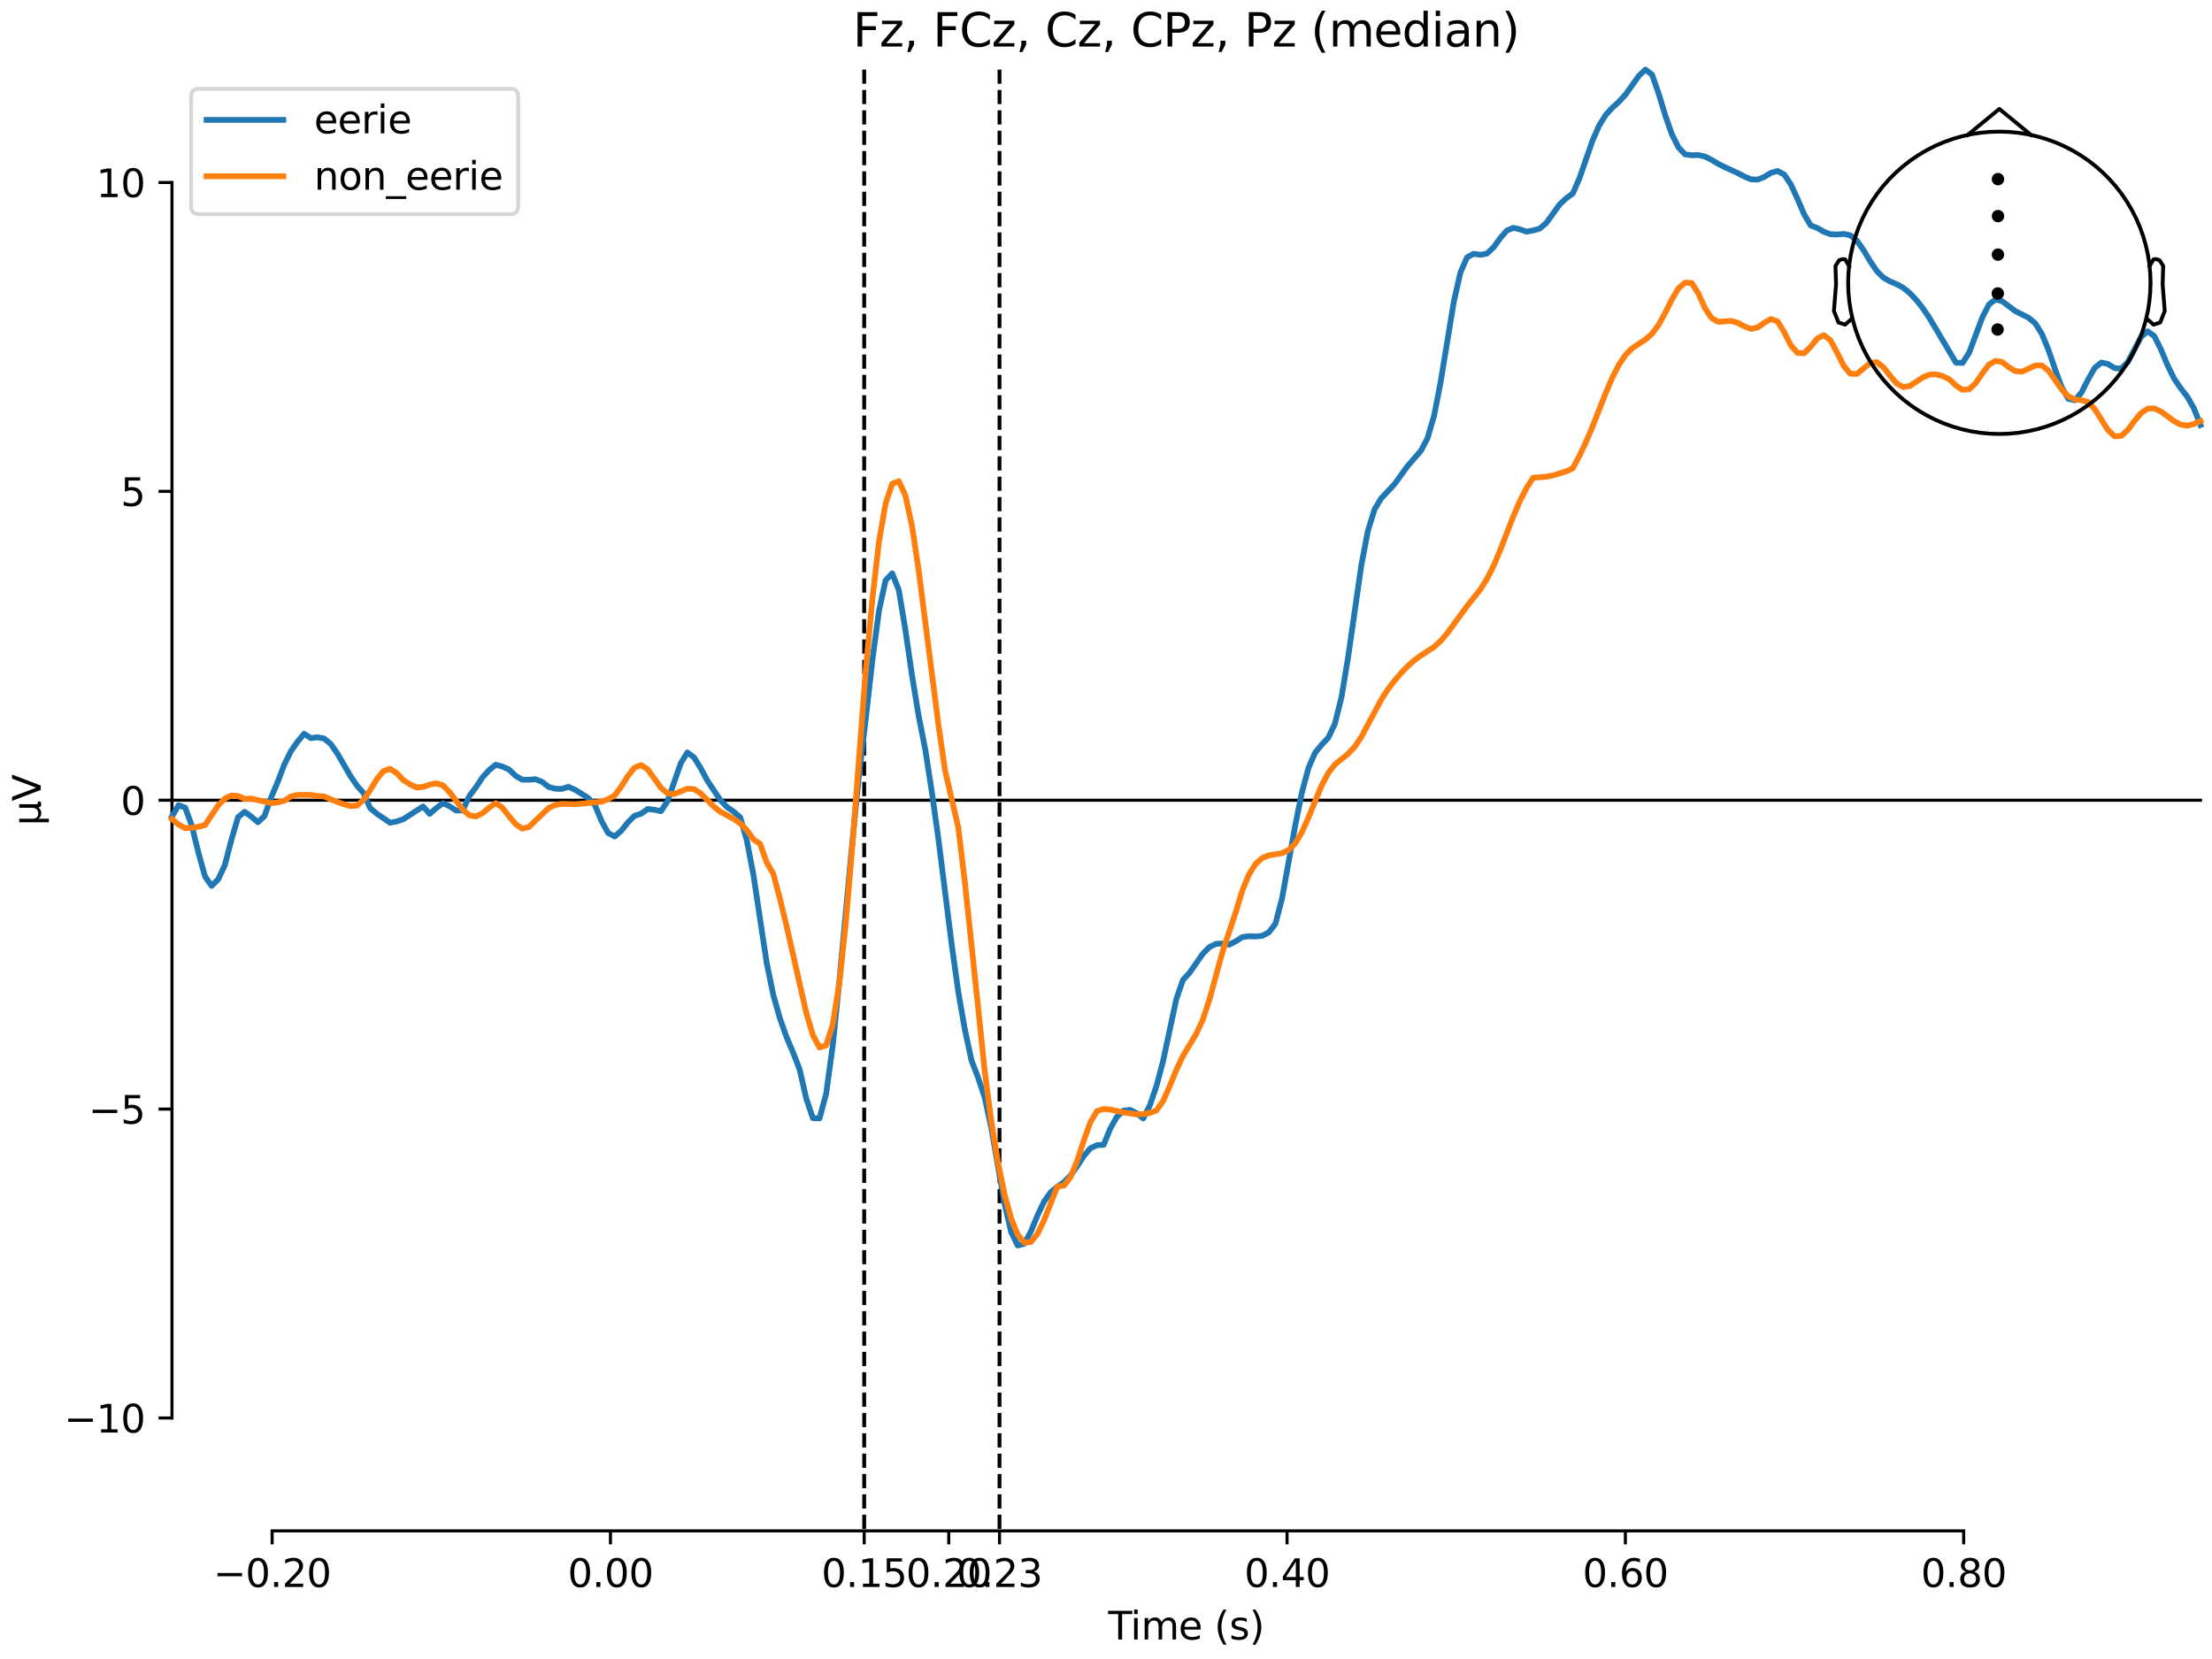 <?xml version="1.0" encoding="utf-8" standalone="no"?>
<!DOCTYPE svg PUBLIC "-//W3C//DTD SVG 1.1//EN"
  "http://www.w3.org/Graphics/SVG/1.1/DTD/svg11.dtd">
<svg xmlns:xlink="http://www.w3.org/1999/xlink" width="576pt" height="432pt" viewBox="0 0 576 432" xmlns="http://www.w3.org/2000/svg" version="1.1">
 <defs>
  <style type="text/css">*{stroke-linejoin: round; stroke-linecap: butt}</style>
 </defs>
 <g id="figure_1">
  <g id="patch_1">
   <path d="M 0 432 
L 576 432 
L 576 0 
L 0 0 
z
" style="fill: #ffffff"/>
  </g>
  <g id="axes_1">
   <g id="patch_2">
    <path d="M 44.783 398.644 
L 573 398.644 
L 573 18.118 
L 44.783 18.118 
L 44.783 398.644 
z
" style="fill: none; opacity: 0"/>
   </g>
   <g id="patch_3">
    <path d="M 44.783 369.232 
L 44.783 47.53 
" style="fill: none; stroke: #000000; stroke-width: 0.8; stroke-linejoin: miter; stroke-linecap: square"/>
   </g>
   <g id="LineCollection_1">
    <path d="M 225.031 18.118 
L 225.031 398.644 
" clip-path="url(#p6e0befce2e)" style="fill: none; stroke-dasharray: 3.7,1.6; stroke-dashoffset: 0; stroke: #000000"/>
    <path d="M 260.268 18.118 
L 260.268 398.644 
" clip-path="url(#p6e0befce2e)" style="fill: none; stroke-dasharray: 3.7,1.6; stroke-dashoffset: 0; stroke: #000000"/>
   </g>
   <g id="matplotlib.axis_1">
    <g id="xtick_1">
     <g id="line2d_1">
      <defs>
       <path id="md59e986b02" d="M 0 0 
L 0 3.5 
" style="stroke: #000000; stroke-width: 0.8"/>
      </defs>
      <g>
       <use xlink:href="#md59e986b02" x="70.867" y="398.644" style="stroke: #000000; stroke-width: 0.8"/>
      </g>
     </g>
     <g id="text_1">
      <!-- −0.20 -->
      <g transform="translate(55.544 413.242) scale(0.1 -0.1)">
       <defs>
        <path id="DejaVuSans-2212" d="M 678 2272 
L 4684 2272 
L 4684 1741 
L 678 1741 
L 678 2272 
z
" transform="scale(0.016)"/>
        <path id="DejaVuSans-30" d="M 2034 4250 
Q 1547 4250 1301 3770 
Q 1056 3291 1056 2328 
Q 1056 1369 1301 889 
Q 1547 409 2034 409 
Q 2525 409 2770 889 
Q 3016 1369 3016 2328 
Q 3016 3291 2770 3770 
Q 2525 4250 2034 4250 
z
M 2034 4750 
Q 2819 4750 3233 4129 
Q 3647 3509 3647 2328 
Q 3647 1150 3233 529 
Q 2819 -91 2034 -91 
Q 1250 -91 836 529 
Q 422 1150 422 2328 
Q 422 3509 836 4129 
Q 1250 4750 2034 4750 
z
" transform="scale(0.016)"/>
        <path id="DejaVuSans-2e" d="M 684 794 
L 1344 794 
L 1344 0 
L 684 0 
L 684 794 
z
" transform="scale(0.016)"/>
        <path id="DejaVuSans-32" d="M 1228 531 
L 3431 531 
L 3431 0 
L 469 0 
L 469 531 
Q 828 903 1448 1529 
Q 2069 2156 2228 2338 
Q 2531 2678 2651 2914 
Q 2772 3150 2772 3378 
Q 2772 3750 2511 3984 
Q 2250 4219 1831 4219 
Q 1534 4219 1204 4116 
Q 875 4013 500 3803 
L 500 4441 
Q 881 4594 1212 4672 
Q 1544 4750 1819 4750 
Q 2544 4750 2975 4387 
Q 3406 4025 3406 3419 
Q 3406 3131 3298 2873 
Q 3191 2616 2906 2266 
Q 2828 2175 2409 1742 
Q 1991 1309 1228 531 
z
" transform="scale(0.016)"/>
       </defs>
       <use xlink:href="#DejaVuSans-2212"/>
       <use xlink:href="#DejaVuSans-30" transform="translate(83.789 0)"/>
       <use xlink:href="#DejaVuSans-2e" transform="translate(147.412 0)"/>
       <use xlink:href="#DejaVuSans-32" transform="translate(179.199 0)"/>
       <use xlink:href="#DejaVuSans-30" transform="translate(242.822 0)"/>
      </g>
     </g>
    </g>
    <g id="xtick_2">
     <g id="line2d_2">
      <g>
       <use xlink:href="#md59e986b02" x="158.96" y="398.644" style="stroke: #000000; stroke-width: 0.8"/>
      </g>
     </g>
     <g id="text_2">
      <!-- 0.00 -->
      <g transform="translate(147.828 413.242) scale(0.1 -0.1)">
       <use xlink:href="#DejaVuSans-30"/>
       <use xlink:href="#DejaVuSans-2e" transform="translate(63.623 0)"/>
       <use xlink:href="#DejaVuSans-30" transform="translate(95.41 0)"/>
       <use xlink:href="#DejaVuSans-30" transform="translate(159.033 0)"/>
      </g>
     </g>
    </g>
    <g id="xtick_3">
     <g id="line2d_3">
      <g>
       <use xlink:href="#md59e986b02" x="225.031" y="398.644" style="stroke: #000000; stroke-width: 0.8"/>
      </g>
     </g>
     <g id="text_3">
      <!-- 0.15 -->
      <g transform="translate(213.898 413.242) scale(0.1 -0.1)">
       <defs>
        <path id="DejaVuSans-31" d="M 794 531 
L 1825 531 
L 1825 4091 
L 703 3866 
L 703 4441 
L 1819 4666 
L 2450 4666 
L 2450 531 
L 3481 531 
L 3481 0 
L 794 0 
L 794 531 
z
" transform="scale(0.016)"/>
        <path id="DejaVuSans-35" d="M 691 4666 
L 3169 4666 
L 3169 4134 
L 1269 4134 
L 1269 2991 
Q 1406 3038 1543 3061 
Q 1681 3084 1819 3084 
Q 2600 3084 3056 2656 
Q 3513 2228 3513 1497 
Q 3513 744 3044 326 
Q 2575 -91 1722 -91 
Q 1428 -91 1123 -41 
Q 819 9 494 109 
L 494 744 
Q 775 591 1075 516 
Q 1375 441 1709 441 
Q 2250 441 2565 725 
Q 2881 1009 2881 1497 
Q 2881 1984 2565 2268 
Q 2250 2553 1709 2553 
Q 1456 2553 1204 2497 
Q 953 2441 691 2322 
L 691 4666 
z
" transform="scale(0.016)"/>
       </defs>
       <use xlink:href="#DejaVuSans-30"/>
       <use xlink:href="#DejaVuSans-2e" transform="translate(63.623 0)"/>
       <use xlink:href="#DejaVuSans-31" transform="translate(95.41 0)"/>
       <use xlink:href="#DejaVuSans-35" transform="translate(159.033 0)"/>
      </g>
     </g>
    </g>
    <g id="xtick_4">
     <g id="line2d_4">
      <g>
       <use xlink:href="#md59e986b02" x="247.054" y="398.644" style="stroke: #000000; stroke-width: 0.8"/>
      </g>
     </g>
     <g id="text_4">
      <!-- 0.20 -->
      <g transform="translate(235.921 413.242) scale(0.1 -0.1)">
       <use xlink:href="#DejaVuSans-30"/>
       <use xlink:href="#DejaVuSans-2e" transform="translate(63.623 0)"/>
       <use xlink:href="#DejaVuSans-32" transform="translate(95.41 0)"/>
       <use xlink:href="#DejaVuSans-30" transform="translate(159.033 0)"/>
      </g>
     </g>
    </g>
    <g id="xtick_5">
     <g id="line2d_5">
      <g>
       <use xlink:href="#md59e986b02" x="260.268" y="398.644" style="stroke: #000000; stroke-width: 0.8"/>
      </g>
     </g>
     <g id="text_5">
      <!-- 0.23 -->
      <g transform="translate(249.135 413.242) scale(0.1 -0.1)">
       <defs>
        <path id="DejaVuSans-33" d="M 2597 2516 
Q 3050 2419 3304 2112 
Q 3559 1806 3559 1356 
Q 3559 666 3084 287 
Q 2609 -91 1734 -91 
Q 1441 -91 1130 -33 
Q 819 25 488 141 
L 488 750 
Q 750 597 1062 519 
Q 1375 441 1716 441 
Q 2309 441 2620 675 
Q 2931 909 2931 1356 
Q 2931 1769 2642 2001 
Q 2353 2234 1838 2234 
L 1294 2234 
L 1294 2753 
L 1863 2753 
Q 2328 2753 2575 2939 
Q 2822 3125 2822 3475 
Q 2822 3834 2567 4026 
Q 2313 4219 1838 4219 
Q 1578 4219 1281 4162 
Q 984 4106 628 3988 
L 628 4550 
Q 988 4650 1302 4700 
Q 1616 4750 1894 4750 
Q 2613 4750 3031 4423 
Q 3450 4097 3450 3541 
Q 3450 3153 3228 2886 
Q 3006 2619 2597 2516 
z
" transform="scale(0.016)"/>
       </defs>
       <use xlink:href="#DejaVuSans-30"/>
       <use xlink:href="#DejaVuSans-2e" transform="translate(63.623 0)"/>
       <use xlink:href="#DejaVuSans-32" transform="translate(95.41 0)"/>
       <use xlink:href="#DejaVuSans-33" transform="translate(159.033 0)"/>
      </g>
     </g>
    </g>
    <g id="xtick_6">
     <g id="line2d_6">
      <g>
       <use xlink:href="#md59e986b02" x="335.147" y="398.644" style="stroke: #000000; stroke-width: 0.8"/>
      </g>
     </g>
     <g id="text_6">
      <!-- 0.40 -->
      <g transform="translate(324.015 413.242) scale(0.1 -0.1)">
       <defs>
        <path id="DejaVuSans-34" d="M 2419 4116 
L 825 1625 
L 2419 1625 
L 2419 4116 
z
M 2253 4666 
L 3047 4666 
L 3047 1625 
L 3713 1625 
L 3713 1100 
L 3047 1100 
L 3047 0 
L 2419 0 
L 2419 1100 
L 313 1100 
L 313 1709 
L 2253 4666 
z
" transform="scale(0.016)"/>
       </defs>
       <use xlink:href="#DejaVuSans-30"/>
       <use xlink:href="#DejaVuSans-2e" transform="translate(63.623 0)"/>
       <use xlink:href="#DejaVuSans-34" transform="translate(95.41 0)"/>
       <use xlink:href="#DejaVuSans-30" transform="translate(159.033 0)"/>
      </g>
     </g>
    </g>
    <g id="xtick_7">
     <g id="line2d_7">
      <g>
       <use xlink:href="#md59e986b02" x="423.241" y="398.644" style="stroke: #000000; stroke-width: 0.8"/>
      </g>
     </g>
     <g id="text_7">
      <!-- 0.60 -->
      <g transform="translate(412.108 413.242) scale(0.1 -0.1)">
       <defs>
        <path id="DejaVuSans-36" d="M 2113 2584 
Q 1688 2584 1439 2293 
Q 1191 2003 1191 1497 
Q 1191 994 1439 701 
Q 1688 409 2113 409 
Q 2538 409 2786 701 
Q 3034 994 3034 1497 
Q 3034 2003 2786 2293 
Q 2538 2584 2113 2584 
z
M 3366 4563 
L 3366 3988 
Q 3128 4100 2886 4159 
Q 2644 4219 2406 4219 
Q 1781 4219 1451 3797 
Q 1122 3375 1075 2522 
Q 1259 2794 1537 2939 
Q 1816 3084 2150 3084 
Q 2853 3084 3261 2657 
Q 3669 2231 3669 1497 
Q 3669 778 3244 343 
Q 2819 -91 2113 -91 
Q 1303 -91 875 529 
Q 447 1150 447 2328 
Q 447 3434 972 4092 
Q 1497 4750 2381 4750 
Q 2619 4750 2861 4703 
Q 3103 4656 3366 4563 
z
" transform="scale(0.016)"/>
       </defs>
       <use xlink:href="#DejaVuSans-30"/>
       <use xlink:href="#DejaVuSans-2e" transform="translate(63.623 0)"/>
       <use xlink:href="#DejaVuSans-36" transform="translate(95.41 0)"/>
       <use xlink:href="#DejaVuSans-30" transform="translate(159.033 0)"/>
      </g>
     </g>
    </g>
    <g id="xtick_8">
     <g id="line2d_8">
      <g>
       <use xlink:href="#md59e986b02" x="511.334" y="398.644" style="stroke: #000000; stroke-width: 0.8"/>
      </g>
     </g>
     <g id="text_8">
      <!-- 0.80 -->
      <g transform="translate(500.202 413.242) scale(0.1 -0.1)">
       <defs>
        <path id="DejaVuSans-38" d="M 2034 2216 
Q 1584 2216 1326 1975 
Q 1069 1734 1069 1313 
Q 1069 891 1326 650 
Q 1584 409 2034 409 
Q 2484 409 2743 651 
Q 3003 894 3003 1313 
Q 3003 1734 2745 1975 
Q 2488 2216 2034 2216 
z
M 1403 2484 
Q 997 2584 770 2862 
Q 544 3141 544 3541 
Q 544 4100 942 4425 
Q 1341 4750 2034 4750 
Q 2731 4750 3128 4425 
Q 3525 4100 3525 3541 
Q 3525 3141 3298 2862 
Q 3072 2584 2669 2484 
Q 3125 2378 3379 2068 
Q 3634 1759 3634 1313 
Q 3634 634 3220 271 
Q 2806 -91 2034 -91 
Q 1263 -91 848 271 
Q 434 634 434 1313 
Q 434 1759 690 2068 
Q 947 2378 1403 2484 
z
M 1172 3481 
Q 1172 3119 1398 2916 
Q 1625 2713 2034 2713 
Q 2441 2713 2670 2916 
Q 2900 3119 2900 3481 
Q 2900 3844 2670 4047 
Q 2441 4250 2034 4250 
Q 1625 4250 1398 4047 
Q 1172 3844 1172 3481 
z
" transform="scale(0.016)"/>
       </defs>
       <use xlink:href="#DejaVuSans-30"/>
       <use xlink:href="#DejaVuSans-2e" transform="translate(63.623 0)"/>
       <use xlink:href="#DejaVuSans-38" transform="translate(95.41 0)"/>
       <use xlink:href="#DejaVuSans-30" transform="translate(159.033 0)"/>
      </g>
     </g>
    </g>
    <g id="text_9">
     <!-- Time (s) -->
     <g transform="translate(288.562 426.92) scale(0.1 -0.1)">
      <defs>
       <path id="DejaVuSans-54" d="M -19 4666 
L 3928 4666 
L 3928 4134 
L 2272 4134 
L 2272 0 
L 1638 0 
L 1638 4134 
L -19 4134 
L -19 4666 
z
" transform="scale(0.016)"/>
       <path id="DejaVuSans-69" d="M 603 3500 
L 1178 3500 
L 1178 0 
L 603 0 
L 603 3500 
z
M 603 4863 
L 1178 4863 
L 1178 4134 
L 603 4134 
L 603 4863 
z
" transform="scale(0.016)"/>
       <path id="DejaVuSans-6d" d="M 3328 2828 
Q 3544 3216 3844 3400 
Q 4144 3584 4550 3584 
Q 5097 3584 5394 3201 
Q 5691 2819 5691 2113 
L 5691 0 
L 5113 0 
L 5113 2094 
Q 5113 2597 4934 2840 
Q 4756 3084 4391 3084 
Q 3944 3084 3684 2787 
Q 3425 2491 3425 1978 
L 3425 0 
L 2847 0 
L 2847 2094 
Q 2847 2600 2669 2842 
Q 2491 3084 2119 3084 
Q 1678 3084 1418 2786 
Q 1159 2488 1159 1978 
L 1159 0 
L 581 0 
L 581 3500 
L 1159 3500 
L 1159 2956 
Q 1356 3278 1631 3431 
Q 1906 3584 2284 3584 
Q 2666 3584 2933 3390 
Q 3200 3197 3328 2828 
z
" transform="scale(0.016)"/>
       <path id="DejaVuSans-65" d="M 3597 1894 
L 3597 1613 
L 953 1613 
Q 991 1019 1311 708 
Q 1631 397 2203 397 
Q 2534 397 2845 478 
Q 3156 559 3463 722 
L 3463 178 
Q 3153 47 2828 -22 
Q 2503 -91 2169 -91 
Q 1331 -91 842 396 
Q 353 884 353 1716 
Q 353 2575 817 3079 
Q 1281 3584 2069 3584 
Q 2775 3584 3186 3129 
Q 3597 2675 3597 1894 
z
M 3022 2063 
Q 3016 2534 2758 2815 
Q 2500 3097 2075 3097 
Q 1594 3097 1305 2825 
Q 1016 2553 972 2059 
L 3022 2063 
z
" transform="scale(0.016)"/>
       <path id="DejaVuSans-20" transform="scale(0.016)"/>
       <path id="DejaVuSans-28" d="M 1984 4856 
Q 1566 4138 1362 3434 
Q 1159 2731 1159 2009 
Q 1159 1288 1364 580 
Q 1569 -128 1984 -844 
L 1484 -844 
Q 1016 -109 783 600 
Q 550 1309 550 2009 
Q 550 2706 781 3412 
Q 1013 4119 1484 4856 
L 1984 4856 
z
" transform="scale(0.016)"/>
       <path id="DejaVuSans-73" d="M 2834 3397 
L 2834 2853 
Q 2591 2978 2328 3040 
Q 2066 3103 1784 3103 
Q 1356 3103 1142 2972 
Q 928 2841 928 2578 
Q 928 2378 1081 2264 
Q 1234 2150 1697 2047 
L 1894 2003 
Q 2506 1872 2764 1633 
Q 3022 1394 3022 966 
Q 3022 478 2636 193 
Q 2250 -91 1575 -91 
Q 1294 -91 989 -36 
Q 684 19 347 128 
L 347 722 
Q 666 556 975 473 
Q 1284 391 1588 391 
Q 1994 391 2212 530 
Q 2431 669 2431 922 
Q 2431 1156 2273 1281 
Q 2116 1406 1581 1522 
L 1381 1569 
Q 847 1681 609 1914 
Q 372 2147 372 2553 
Q 372 3047 722 3315 
Q 1072 3584 1716 3584 
Q 2034 3584 2315 3537 
Q 2597 3491 2834 3397 
z
" transform="scale(0.016)"/>
       <path id="DejaVuSans-29" d="M 513 4856 
L 1013 4856 
Q 1481 4119 1714 3412 
Q 1947 2706 1947 2009 
Q 1947 1309 1714 600 
Q 1481 -109 1013 -844 
L 513 -844 
Q 928 -128 1133 580 
Q 1338 1288 1338 2009 
Q 1338 2731 1133 3434 
Q 928 4138 513 4856 
z
" transform="scale(0.016)"/>
      </defs>
      <use xlink:href="#DejaVuSans-54"/>
      <use xlink:href="#DejaVuSans-69" transform="translate(57.959 0)"/>
      <use xlink:href="#DejaVuSans-6d" transform="translate(85.742 0)"/>
      <use xlink:href="#DejaVuSans-65" transform="translate(183.154 0)"/>
      <use xlink:href="#DejaVuSans-20" transform="translate(244.678 0)"/>
      <use xlink:href="#DejaVuSans-28" transform="translate(276.465 0)"/>
      <use xlink:href="#DejaVuSans-73" transform="translate(315.479 0)"/>
      <use xlink:href="#DejaVuSans-29" transform="translate(367.578 0)"/>
     </g>
    </g>
   </g>
   <g id="matplotlib.axis_2">
    <g id="ytick_1">
     <g id="line2d_9">
      <defs>
       <path id="mfe58a13c2f" d="M 0 0 
L -3.5 0 
" style="stroke: #000000; stroke-width: 0.8"/>
      </defs>
      <g>
       <use xlink:href="#mfe58a13c2f" x="44.783" y="369.232" style="stroke: #000000; stroke-width: 0.8"/>
      </g>
     </g>
     <g id="text_10">
      <!-- −10 -->
      <g transform="translate(16.678 373.031) scale(0.1 -0.1)">
       <use xlink:href="#DejaVuSans-2212"/>
       <use xlink:href="#DejaVuSans-31" transform="translate(83.789 0)"/>
       <use xlink:href="#DejaVuSans-30" transform="translate(147.412 0)"/>
      </g>
     </g>
    </g>
    <g id="ytick_2">
     <g id="line2d_10">
      <g>
       <use xlink:href="#mfe58a13c2f" x="44.783" y="288.806" style="stroke: #000000; stroke-width: 0.8"/>
      </g>
     </g>
     <g id="text_11">
      <!-- −5 -->
      <g transform="translate(23.041 292.606) scale(0.1 -0.1)">
       <use xlink:href="#DejaVuSans-2212"/>
       <use xlink:href="#DejaVuSans-35" transform="translate(83.789 0)"/>
      </g>
     </g>
    </g>
    <g id="ytick_3">
     <g id="line2d_11">
      <g>
       <use xlink:href="#mfe58a13c2f" x="44.783" y="208.381" style="stroke: #000000; stroke-width: 0.8"/>
      </g>
     </g>
     <g id="text_12">
      <!-- 0 -->
      <g transform="translate(31.421 212.18) scale(0.1 -0.1)">
       <use xlink:href="#DejaVuSans-30"/>
      </g>
     </g>
    </g>
    <g id="ytick_4">
     <g id="line2d_12">
      <g>
       <use xlink:href="#mfe58a13c2f" x="44.783" y="127.955" style="stroke: #000000; stroke-width: 0.8"/>
      </g>
     </g>
     <g id="text_13">
      <!-- 5 -->
      <g transform="translate(31.421 131.755) scale(0.1 -0.1)">
       <use xlink:href="#DejaVuSans-35"/>
      </g>
     </g>
    </g>
    <g id="ytick_5">
     <g id="line2d_13">
      <g>
       <use xlink:href="#mfe58a13c2f" x="44.783" y="47.53" style="stroke: #000000; stroke-width: 0.8"/>
      </g>
     </g>
     <g id="text_14">
      <!-- 10 -->
      <g transform="translate(25.058 51.329) scale(0.1 -0.1)">
       <use xlink:href="#DejaVuSans-31"/>
       <use xlink:href="#DejaVuSans-30" transform="translate(63.623 0)"/>
      </g>
     </g>
    </g>
    <g id="text_15">
     <!-- µV -->
     <g transform="translate(10.599 214.982) rotate(-90) scale(0.1 -0.1)">
      <defs>
       <path id="DejaVuSans-b5" d="M 544 -1331 
L 544 3500 
L 1119 3500 
L 1119 1325 
Q 1119 872 1334 640 
Q 1550 409 1972 409 
Q 2434 409 2667 671 
Q 2900 934 2900 1459 
L 2900 3500 
L 3475 3500 
L 3475 806 
Q 3475 619 3529 530 
Q 3584 441 3700 441 
Q 3728 441 3778 458 
Q 3828 475 3916 513 
L 3916 50 
Q 3788 -22 3673 -56 
Q 3559 -91 3450 -91 
Q 3234 -91 3106 31 
Q 2978 153 2931 403 
Q 2775 156 2548 32 
Q 2322 -91 2016 -91 
Q 1697 -91 1473 31 
Q 1250 153 1119 397 
L 1119 -1331 
L 544 -1331 
z
" transform="scale(0.016)"/>
       <path id="DejaVuSans-56" d="M 1831 0 
L 50 4666 
L 709 4666 
L 2188 738 
L 3669 4666 
L 4325 4666 
L 2547 0 
L 1831 0 
z
" transform="scale(0.016)"/>
      </defs>
      <use xlink:href="#DejaVuSans-b5"/>
      <use xlink:href="#DejaVuSans-56" transform="translate(63.623 0)"/>
     </g>
    </g>
   </g>
   <g id="patch_4">
    <path d="M 70.867 398.644 
L 511.334 398.644 
" style="fill: none; stroke: #000000; stroke-width: 0.8; stroke-linejoin: miter; stroke-linecap: square"/>
   </g>
   <g id="patch_5">
    <path d="M 44.783 208.381 
L 573 208.381 
" style="fill: none; stroke: #000000; stroke-width: 0.8; stroke-linejoin: miter; stroke-linecap: square"/>
   </g>
   <g id="text_16">
    <!-- Fz, FCz, Cz, CPz, Pz (median) -->
    <g transform="translate(222.104 12.118) scale(0.12 -0.12)">
     <defs>
      <path id="DejaVuSans-46" d="M 628 4666 
L 3309 4666 
L 3309 4134 
L 1259 4134 
L 1259 2759 
L 3109 2759 
L 3109 2228 
L 1259 2228 
L 1259 0 
L 628 0 
L 628 4666 
z
" transform="scale(0.016)"/>
      <path id="DejaVuSans-7a" d="M 353 3500 
L 3084 3500 
L 3084 2975 
L 922 459 
L 3084 459 
L 3084 0 
L 275 0 
L 275 525 
L 2438 3041 
L 353 3041 
L 353 3500 
z
" transform="scale(0.016)"/>
      <path id="DejaVuSans-2c" d="M 750 794 
L 1409 794 
L 1409 256 
L 897 -744 
L 494 -744 
L 750 256 
L 750 794 
z
" transform="scale(0.016)"/>
      <path id="DejaVuSans-43" d="M 4122 4306 
L 4122 3641 
Q 3803 3938 3442 4084 
Q 3081 4231 2675 4231 
Q 1875 4231 1450 3742 
Q 1025 3253 1025 2328 
Q 1025 1406 1450 917 
Q 1875 428 2675 428 
Q 3081 428 3442 575 
Q 3803 722 4122 1019 
L 4122 359 
Q 3791 134 3420 21 
Q 3050 -91 2638 -91 
Q 1578 -91 968 557 
Q 359 1206 359 2328 
Q 359 3453 968 4101 
Q 1578 4750 2638 4750 
Q 3056 4750 3426 4639 
Q 3797 4528 4122 4306 
z
" transform="scale(0.016)"/>
      <path id="DejaVuSans-50" d="M 1259 4147 
L 1259 2394 
L 2053 2394 
Q 2494 2394 2734 2622 
Q 2975 2850 2975 3272 
Q 2975 3691 2734 3919 
Q 2494 4147 2053 4147 
L 1259 4147 
z
M 628 4666 
L 2053 4666 
Q 2838 4666 3239 4311 
Q 3641 3956 3641 3272 
Q 3641 2581 3239 2228 
Q 2838 1875 2053 1875 
L 1259 1875 
L 1259 0 
L 628 0 
L 628 4666 
z
" transform="scale(0.016)"/>
      <path id="DejaVuSans-64" d="M 2906 2969 
L 2906 4863 
L 3481 4863 
L 3481 0 
L 2906 0 
L 2906 525 
Q 2725 213 2448 61 
Q 2172 -91 1784 -91 
Q 1150 -91 751 415 
Q 353 922 353 1747 
Q 353 2572 751 3078 
Q 1150 3584 1784 3584 
Q 2172 3584 2448 3432 
Q 2725 3281 2906 2969 
z
M 947 1747 
Q 947 1113 1208 752 
Q 1469 391 1925 391 
Q 2381 391 2643 752 
Q 2906 1113 2906 1747 
Q 2906 2381 2643 2742 
Q 2381 3103 1925 3103 
Q 1469 3103 1208 2742 
Q 947 2381 947 1747 
z
" transform="scale(0.016)"/>
      <path id="DejaVuSans-61" d="M 2194 1759 
Q 1497 1759 1228 1600 
Q 959 1441 959 1056 
Q 959 750 1161 570 
Q 1363 391 1709 391 
Q 2188 391 2477 730 
Q 2766 1069 2766 1631 
L 2766 1759 
L 2194 1759 
z
M 3341 1997 
L 3341 0 
L 2766 0 
L 2766 531 
Q 2569 213 2275 61 
Q 1981 -91 1556 -91 
Q 1019 -91 701 211 
Q 384 513 384 1019 
Q 384 1609 779 1909 
Q 1175 2209 1959 2209 
L 2766 2209 
L 2766 2266 
Q 2766 2663 2505 2880 
Q 2244 3097 1772 3097 
Q 1472 3097 1187 3025 
Q 903 2953 641 2809 
L 641 3341 
Q 956 3463 1253 3523 
Q 1550 3584 1831 3584 
Q 2591 3584 2966 3190 
Q 3341 2797 3341 1997 
z
" transform="scale(0.016)"/>
      <path id="DejaVuSans-6e" d="M 3513 2113 
L 3513 0 
L 2938 0 
L 2938 2094 
Q 2938 2591 2744 2837 
Q 2550 3084 2163 3084 
Q 1697 3084 1428 2787 
Q 1159 2491 1159 1978 
L 1159 0 
L 581 0 
L 581 3500 
L 1159 3500 
L 1159 2956 
Q 1366 3272 1645 3428 
Q 1925 3584 2291 3584 
Q 2894 3584 3203 3211 
Q 3513 2838 3513 2113 
z
" transform="scale(0.016)"/>
     </defs>
     <use xlink:href="#DejaVuSans-46"/>
     <use xlink:href="#DejaVuSans-7a" transform="translate(57.52 0)"/>
     <use xlink:href="#DejaVuSans-2c" transform="translate(110.01 0)"/>
     <use xlink:href="#DejaVuSans-20" transform="translate(141.797 0)"/>
     <use xlink:href="#DejaVuSans-46" transform="translate(173.584 0)"/>
     <use xlink:href="#DejaVuSans-43" transform="translate(231.104 0)"/>
     <use xlink:href="#DejaVuSans-7a" transform="translate(300.928 0)"/>
     <use xlink:href="#DejaVuSans-2c" transform="translate(353.418 0)"/>
     <use xlink:href="#DejaVuSans-20" transform="translate(385.205 0)"/>
     <use xlink:href="#DejaVuSans-43" transform="translate(416.992 0)"/>
     <use xlink:href="#DejaVuSans-7a" transform="translate(486.816 0)"/>
     <use xlink:href="#DejaVuSans-2c" transform="translate(539.307 0)"/>
     <use xlink:href="#DejaVuSans-20" transform="translate(571.094 0)"/>
     <use xlink:href="#DejaVuSans-43" transform="translate(602.881 0)"/>
     <use xlink:href="#DejaVuSans-50" transform="translate(672.705 0)"/>
     <use xlink:href="#DejaVuSans-7a" transform="translate(733.008 0)"/>
     <use xlink:href="#DejaVuSans-2c" transform="translate(785.498 0)"/>
     <use xlink:href="#DejaVuSans-20" transform="translate(817.285 0)"/>
     <use xlink:href="#DejaVuSans-50" transform="translate(849.072 0)"/>
     <use xlink:href="#DejaVuSans-7a" transform="translate(909.375 0)"/>
     <use xlink:href="#DejaVuSans-20" transform="translate(961.865 0)"/>
     <use xlink:href="#DejaVuSans-28" transform="translate(993.652 0)"/>
     <use xlink:href="#DejaVuSans-6d" transform="translate(1032.666 0)"/>
     <use xlink:href="#DejaVuSans-65" transform="translate(1130.078 0)"/>
     <use xlink:href="#DejaVuSans-64" transform="translate(1191.602 0)"/>
     <use xlink:href="#DejaVuSans-69" transform="translate(1255.078 0)"/>
     <use xlink:href="#DejaVuSans-61" transform="translate(1282.861 0)"/>
     <use xlink:href="#DejaVuSans-6e" transform="translate(1344.141 0)"/>
     <use xlink:href="#DejaVuSans-29" transform="translate(1407.52 0)"/>
    </g>
   </g>
   <g id="legend_1">
    <g id="patch_6">
     <path d="M 51.783 55.753 
L 132.925 55.753 
Q 134.925 55.753 134.925 53.753 
L 134.925 25.118 
Q 134.925 23.118 132.925 23.118 
L 51.783 23.118 
Q 49.783 23.118 49.783 25.118 
L 49.783 53.753 
Q 49.783 55.753 51.783 55.753 
z
" style="fill: #ffffff; opacity: 0.8; stroke: #cccccc; stroke-linejoin: miter"/>
    </g>
    <g id="line2d_14">
     <path d="M 53.783 31.217 
L 63.783 31.217 
L 73.783 31.217 
" style="fill: none; stroke: #1f77b4; stroke-width: 1.5; stroke-linecap: square"/>
    </g>
    <g id="text_17">
     <!-- eerie -->
     <g transform="translate(81.783 34.717) scale(0.1 -0.1)">
      <defs>
       <path id="DejaVuSans-72" d="M 2631 2963 
Q 2534 3019 2420 3045 
Q 2306 3072 2169 3072 
Q 1681 3072 1420 2755 
Q 1159 2438 1159 1844 
L 1159 0 
L 581 0 
L 581 3500 
L 1159 3500 
L 1159 2956 
Q 1341 3275 1631 3429 
Q 1922 3584 2338 3584 
Q 2397 3584 2469 3576 
Q 2541 3569 2628 3553 
L 2631 2963 
z
" transform="scale(0.016)"/>
      </defs>
      <use xlink:href="#DejaVuSans-65"/>
      <use xlink:href="#DejaVuSans-65" transform="translate(61.523 0)"/>
      <use xlink:href="#DejaVuSans-72" transform="translate(123.047 0)"/>
      <use xlink:href="#DejaVuSans-69" transform="translate(164.16 0)"/>
      <use xlink:href="#DejaVuSans-65" transform="translate(191.943 0)"/>
     </g>
    </g>
    <g id="line2d_15">
     <path d="M 53.783 45.895 
L 63.783 45.895 
L 73.783 45.895 
" style="fill: none; stroke: #ff7f0e; stroke-width: 1.5; stroke-linecap: square"/>
    </g>
    <g id="text_18">
     <!-- non_eerie -->
     <g transform="translate(81.783 49.395) scale(0.1 -0.1)">
      <defs>
       <path id="DejaVuSans-6f" d="M 1959 3097 
Q 1497 3097 1228 2736 
Q 959 2375 959 1747 
Q 959 1119 1226 758 
Q 1494 397 1959 397 
Q 2419 397 2687 759 
Q 2956 1122 2956 1747 
Q 2956 2369 2687 2733 
Q 2419 3097 1959 3097 
z
M 1959 3584 
Q 2709 3584 3137 3096 
Q 3566 2609 3566 1747 
Q 3566 888 3137 398 
Q 2709 -91 1959 -91 
Q 1206 -91 779 398 
Q 353 888 353 1747 
Q 353 2609 779 3096 
Q 1206 3584 1959 3584 
z
" transform="scale(0.016)"/>
       <path id="DejaVuSans-5f" d="M 3263 -1063 
L 3263 -1509 
L -63 -1509 
L -63 -1063 
L 3263 -1063 
z
" transform="scale(0.016)"/>
      </defs>
      <use xlink:href="#DejaVuSans-6e"/>
      <use xlink:href="#DejaVuSans-6f" transform="translate(63.379 0)"/>
      <use xlink:href="#DejaVuSans-6e" transform="translate(124.561 0)"/>
      <use xlink:href="#DejaVuSans-5f" transform="translate(187.939 0)"/>
      <use xlink:href="#DejaVuSans-65" transform="translate(237.939 0)"/>
      <use xlink:href="#DejaVuSans-65" transform="translate(299.463 0)"/>
      <use xlink:href="#DejaVuSans-72" transform="translate(360.986 0)"/>
      <use xlink:href="#DejaVuSans-69" transform="translate(402.1 0)"/>
      <use xlink:href="#DejaVuSans-65" transform="translate(429.883 0)"/>
     </g>
    </g>
   </g>
   <g id="line2d_16">
    <path d="M 44.783 212.613 
L 46.504 209.676 
L 48.224 210.301 
L 49.945 215.005 
L 51.665 222.034 
L 53.386 228.214 
L 55.107 230.683 
L 56.827 228.958 
L 58.548 225.26 
L 60.268 218.651 
L 61.989 212.79 
L 63.709 211.39 
L 65.43 212.636 
L 67.151 214.111 
L 68.871 212.497 
L 70.592 207.678 
L 72.312 203.598 
L 74.033 199.088 
L 75.753 195.613 
L 77.474 193.14 
L 79.195 191.072 
L 80.915 192.198 
L 82.636 191.985 
L 84.356 192.286 
L 86.077 193.683 
L 87.797 196.123 
L 91.239 202.06 
L 92.959 204.592 
L 94.68 206.527 
L 96.4 210.443 
L 98.121 211.881 
L 101.562 214.231 
L 103.283 213.907 
L 105.003 213.326 
L 110.165 209.992 
L 111.886 211.928 
L 113.606 210.433 
L 115.327 209.153 
L 117.047 209.934 
L 118.768 211.061 
L 120.488 211.04 
L 122.209 207.286 
L 123.93 205.015 
L 125.65 202.414 
L 127.371 200.527 
L 129.091 199.129 
L 130.812 199.606 
L 132.532 200.378 
L 134.253 202.018 
L 135.974 203.03 
L 137.694 203.04 
L 139.415 202.895 
L 141.135 203.573 
L 142.856 204.924 
L 144.576 205.373 
L 146.297 205.433 
L 148.018 204.887 
L 149.738 205.641 
L 153.179 207.781 
L 154.9 209.63 
L 156.62 213.744 
L 158.341 216.892 
L 160.062 217.818 
L 161.782 216.309 
L 163.503 214.16 
L 165.223 212.43 
L 166.944 211.883 
L 168.664 210.672 
L 170.385 210.858 
L 172.106 211.239 
L 173.826 208.61 
L 177.267 198.762 
L 178.988 195.939 
L 180.709 197.202 
L 182.429 199.974 
L 184.15 203.202 
L 187.591 208.368 
L 189.311 210.148 
L 191.032 211.347 
L 192.753 212.835 
L 194.473 218.844 
L 196.194 227.844 
L 199.635 250.684 
L 201.355 259.071 
L 203.076 265.135 
L 204.797 270.021 
L 206.517 274.072 
L 208.238 278.523 
L 209.958 286.132 
L 211.679 291.161 
L 213.399 291.229 
L 215.12 284.844 
L 216.841 272.302 
L 218.561 255.536 
L 222.002 218.781 
L 223.723 201.357 
L 225.443 187.253 
L 227.164 171.921 
L 228.885 159.05 
L 230.605 151.107 
L 232.326 149.305 
L 234.046 153.648 
L 235.767 164.055 
L 237.488 175.874 
L 239.208 186.393 
L 240.929 195.105 
L 242.649 206.194 
L 244.37 218.52 
L 247.811 245.919 
L 249.532 258.236 
L 251.252 268.13 
L 252.973 276.098 
L 254.693 280.607 
L 256.414 285.81 
L 258.134 293.694 
L 261.576 313.386 
L 263.296 320.806 
L 265.017 324.317 
L 266.737 323.854 
L 268.458 320.636 
L 270.178 316.451 
L 271.899 312.825 
L 273.62 310.431 
L 275.34 309.022 
L 277.061 307.817 
L 278.781 306.092 
L 280.502 303.668 
L 282.222 301.022 
L 283.943 298.991 
L 285.664 298.203 
L 287.384 298.112 
L 289.105 293.888 
L 290.825 290.835 
L 292.546 289.212 
L 294.267 289.012 
L 295.987 289.892 
L 297.708 291.239 
L 299.428 287.813 
L 301.149 282.767 
L 302.869 276.27 
L 306.311 260.181 
L 308.031 255.181 
L 309.752 253.318 
L 313.193 248.379 
L 314.913 246.623 
L 316.634 245.782 
L 318.355 245.688 
L 320.075 245.989 
L 321.796 245.108 
L 323.516 244.009 
L 325.237 243.792 
L 326.957 243.857 
L 328.678 243.686 
L 330.399 242.787 
L 332.119 240.537 
L 333.84 233.941 
L 337.281 214.891 
L 339.001 206.405 
L 340.722 199.98 
L 342.443 196.015 
L 344.163 193.919 
L 345.884 192.086 
L 347.604 188.459 
L 349.325 181.506 
L 351.046 171.139 
L 354.487 147.191 
L 356.207 138.193 
L 357.928 132.645 
L 359.648 129.776 
L 363.09 126.117 
L 366.531 121.356 
L 369.972 117.409 
L 371.692 114.18 
L 373.413 108.333 
L 375.134 99.491 
L 378.575 78.538 
L 380.295 70.945 
L 382.016 67.018 
L 383.736 66.089 
L 385.457 66.353 
L 387.178 66.047 
L 388.898 64.443 
L 390.619 62.063 
L 392.339 60.073 
L 394.06 59.318 
L 395.78 59.715 
L 397.501 60.319 
L 399.222 60.013 
L 400.942 59.524 
L 402.663 58.05 
L 406.104 53.266 
L 407.825 51.63 
L 409.545 50.404 
L 411.266 46.471 
L 414.707 36.573 
L 416.427 32.662 
L 418.148 29.892 
L 419.869 28.033 
L 421.589 26.472 
L 423.31 24.588 
L 426.751 19.753 
L 428.471 18.118 
L 430.192 19.442 
L 431.913 24.367 
L 433.633 30.044 
L 435.354 34.975 
L 437.074 38.368 
L 438.795 40.203 
L 440.515 40.426 
L 442.236 40.376 
L 443.957 40.754 
L 445.677 41.631 
L 447.398 42.651 
L 449.118 43.527 
L 452.559 45.093 
L 454.28 46.004 
L 456.001 46.702 
L 457.721 46.764 
L 459.442 46.05 
L 461.162 45.007 
L 462.883 44.529 
L 464.603 45.441 
L 466.324 48.009 
L 468.045 51.751 
L 469.765 55.766 
L 471.486 58.682 
L 473.206 59.357 
L 474.927 60.344 
L 476.648 60.99 
L 478.368 61.063 
L 480.089 60.919 
L 481.809 61.266 
L 483.53 62.671 
L 485.25 65.114 
L 486.971 68 
L 488.692 70.545 
L 490.412 72.272 
L 492.133 73.264 
L 493.853 73.983 
L 495.574 74.923 
L 497.294 76.312 
L 499.015 78.129 
L 500.736 80.309 
L 502.456 82.865 
L 509.338 94.451 
L 511.059 94.497 
L 512.78 91.785 
L 516.221 82.582 
L 517.941 79.252 
L 519.662 77.969 
L 521.382 78.441 
L 524.824 81.039 
L 528.265 82.751 
L 529.985 84.212 
L 531.706 86.96 
L 533.427 91.142 
L 535.147 96.172 
L 536.868 100.858 
L 538.588 103.841 
L 540.309 104.242 
L 542.029 102.179 
L 543.75 98.804 
L 545.471 95.789 
L 547.191 94.404 
L 548.912 94.788 
L 550.632 95.854 
L 552.353 96.008 
L 554.073 94.273 
L 557.515 87.738 
L 559.235 86.272 
L 560.956 87.497 
L 562.676 90.912 
L 564.397 95.053 
L 566.117 98.566 
L 567.838 101.078 
L 569.559 103.294 
L 571.279 106.305 
L 573 110.669 
L 573 110.669 
" style="fill: none; stroke: #1f77b4; stroke-width: 1.5; stroke-linecap: square"/>
   </g>
   <g id="line2d_17">
    <path d="M 44.783 213.282 
L 46.504 214.705 
L 48.224 215.658 
L 49.945 215.541 
L 51.665 215.287 
L 53.386 214.835 
L 56.827 209.717 
L 58.548 207.955 
L 60.268 207.126 
L 61.989 207.265 
L 63.709 208.045 
L 65.43 207.949 
L 70.592 209.126 
L 72.312 208.946 
L 74.033 208.503 
L 75.753 207.388 
L 77.474 206.983 
L 80.915 206.988 
L 82.636 207.27 
L 84.356 207.383 
L 87.797 208.793 
L 89.518 209.42 
L 91.239 209.89 
L 92.959 209.763 
L 94.68 208.282 
L 96.4 205.744 
L 98.121 202.903 
L 99.841 200.796 
L 101.562 200.201 
L 103.283 201.294 
L 105.003 203.099 
L 106.724 204.232 
L 108.444 205.056 
L 110.165 204.917 
L 111.886 204.304 
L 113.606 203.985 
L 115.327 204.485 
L 117.047 206.242 
L 120.488 210.806 
L 122.209 212.283 
L 123.93 212.612 
L 125.65 211.759 
L 127.371 210.292 
L 129.091 209.137 
L 130.812 210.301 
L 132.532 212.527 
L 134.253 214.568 
L 135.974 215.781 
L 137.694 215.359 
L 142.856 210.416 
L 144.576 209.604 
L 146.297 209.319 
L 149.738 209.424 
L 156.62 208.766 
L 158.341 208.11 
L 160.062 207.131 
L 161.782 204.812 
L 163.503 202.06 
L 165.223 199.888 
L 166.944 199.227 
L 168.664 200.36 
L 172.106 205.133 
L 173.826 206.606 
L 175.547 206.765 
L 178.988 205.374 
L 180.709 205.478 
L 182.429 206.57 
L 185.87 210.028 
L 187.591 211.386 
L 191.032 213.229 
L 192.753 214.411 
L 194.473 216.156 
L 196.194 218.567 
L 197.914 219.732 
L 199.635 224.559 
L 201.355 227.501 
L 203.076 233.945 
L 204.797 241.042 
L 209.958 263.755 
L 211.679 269.552 
L 213.399 272.762 
L 215.12 272.202 
L 216.841 266.825 
L 218.561 256.018 
L 220.282 239.922 
L 222.002 219.624 
L 225.443 174.507 
L 227.164 156.016 
L 228.885 141.047 
L 230.605 131.147 
L 232.326 125.98 
L 234.046 125.3 
L 235.767 129.043 
L 237.488 137.005 
L 239.208 148.432 
L 244.37 188.745 
L 246.09 200.603 
L 249.532 215.454 
L 251.252 229.773 
L 254.693 262.231 
L 256.414 278.88 
L 258.134 292.014 
L 259.855 302.582 
L 261.576 310.987 
L 263.296 317.297 
L 265.017 321.53 
L 266.737 323.588 
L 268.458 323.426 
L 270.178 321.266 
L 271.899 317.675 
L 275.34 308.955 
L 277.061 308.724 
L 278.781 306.465 
L 280.502 302.223 
L 282.222 297.002 
L 283.943 292.181 
L 285.664 289.306 
L 287.384 288.776 
L 289.105 288.925 
L 292.546 289.683 
L 295.987 290.179 
L 297.708 290.097 
L 299.428 289.802 
L 301.149 289.152 
L 302.869 286.691 
L 304.59 282.838 
L 306.311 278.618 
L 308.031 274.964 
L 311.472 269.259 
L 313.193 265.541 
L 314.913 260.356 
L 318.355 247.805 
L 321.796 237.489 
L 323.516 231.814 
L 325.237 227.679 
L 326.957 224.972 
L 328.678 223.435 
L 330.399 222.729 
L 333.84 222.164 
L 335.56 221.354 
L 337.281 219.608 
L 339.001 216.734 
L 340.722 212.886 
L 344.163 204.516 
L 345.884 201.281 
L 347.604 199.075 
L 351.046 196.273 
L 352.766 194.458 
L 354.487 191.885 
L 359.648 182.228 
L 361.369 179.556 
L 363.09 177.288 
L 364.81 175.291 
L 366.531 173.505 
L 368.251 171.972 
L 369.972 170.721 
L 373.413 168.468 
L 375.134 166.92 
L 376.854 164.891 
L 382.016 157.835 
L 385.457 153.505 
L 387.178 150.807 
L 388.898 147.407 
L 390.619 143.337 
L 394.06 134.461 
L 395.78 130.447 
L 397.501 127.074 
L 399.222 124.403 
L 402.663 124.128 
L 404.383 123.802 
L 407.825 122.751 
L 409.545 121.946 
L 411.266 118.717 
L 412.986 115.096 
L 414.707 111.032 
L 418.148 102.287 
L 419.869 98.272 
L 421.589 94.923 
L 423.31 92.402 
L 425.03 90.675 
L 428.471 88.405 
L 430.192 86.895 
L 431.913 84.569 
L 433.633 81.42 
L 435.354 77.968 
L 437.074 75.093 
L 438.795 73.597 
L 440.515 73.71 
L 442.236 76.39 
L 443.957 80.228 
L 445.677 82.818 
L 447.398 83.788 
L 450.839 83.582 
L 452.559 84.076 
L 454.28 85.028 
L 456.001 85.645 
L 457.721 85.255 
L 459.442 84.034 
L 461.162 83.074 
L 462.883 83.703 
L 464.603 86.499 
L 466.324 89.919 
L 468.045 91.89 
L 469.765 91.994 
L 471.486 90.304 
L 473.206 88.149 
L 474.927 87.265 
L 476.648 88.626 
L 478.368 91.799 
L 480.089 95.242 
L 481.809 97.324 
L 483.53 97.366 
L 486.971 94.544 
L 488.692 94.303 
L 490.412 95.595 
L 492.133 97.795 
L 493.853 99.809 
L 495.574 100.784 
L 497.294 100.518 
L 500.736 98.248 
L 502.456 97.529 
L 504.177 97.485 
L 505.897 97.941 
L 507.618 98.78 
L 509.338 100.403 
L 511.059 101.518 
L 512.78 101.354 
L 514.5 99.71 
L 516.221 97.187 
L 517.941 94.91 
L 519.662 93.972 
L 521.382 94.287 
L 523.103 95.635 
L 524.824 96.644 
L 526.544 96.785 
L 529.985 95.173 
L 531.706 95.174 
L 533.427 96.519 
L 536.868 101.402 
L 538.588 103.208 
L 540.309 104.013 
L 542.029 104.207 
L 543.75 104.71 
L 545.471 106.54 
L 548.912 111.985 
L 550.632 113.606 
L 552.353 113.53 
L 554.073 111.943 
L 555.794 109.646 
L 557.515 107.586 
L 559.235 106.422 
L 560.956 106.338 
L 562.676 107.13 
L 566.117 109.664 
L 567.838 110.565 
L 569.559 110.827 
L 571.279 110.421 
L 573 109.631 
L 573 109.631 
" style="fill: none; stroke: #ff7f0e; stroke-width: 1.5; stroke-linecap: square"/>
   </g>
  </g>
  <g id="axes_2">
   <g id="PathCollection_1">
    <defs>
     <path id="C0_0_1ddb509b7e" d="M 0 1.118 
C 0.297 1.118 0.581 1 0.791 0.791 
C 1 0.581 1.118 0.297 1.118 -0 
C 1.118 -0.297 1 -0.581 0.791 -0.791 
C 0.581 -1 0.297 -1.118 0 -1.118 
C -0.297 -1.118 -0.581 -1 -0.791 -0.791 
C -1 -0.581 -1.118 -0.297 -1.118 0 
C -1.118 0.297 -1 0.581 -0.791 0.791 
C -0.581 1 -0.297 1.118 0 1.118 
z
"/>
    </defs>
    <g clip-path="url(#pad500d5d6d)">
     <use xlink:href="#C0_0_1ddb509b7e" x="520.267" y="46.647" style="stroke: #000000"/>
    </g>
    <g clip-path="url(#pad500d5d6d)">
     <use xlink:href="#C0_0_1ddb509b7e" x="520.275" y="56.276" style="stroke: #000000"/>
    </g>
    <g clip-path="url(#pad500d5d6d)">
     <use xlink:href="#C0_0_1ddb509b7e" x="520.22" y="76.414" style="stroke: #000000"/>
    </g>
    <g clip-path="url(#pad500d5d6d)">
     <use xlink:href="#C0_0_1ddb509b7e" x="520.163" y="85.802" style="stroke: #000000"/>
    </g>
    <g clip-path="url(#pad500d5d6d)">
     <use xlink:href="#C0_0_1ddb509b7e" x="520.258" y="66.304" style="stroke: #000000"/>
    </g>
   </g>
   <g id="matplotlib.axis_3"/>
   <g id="matplotlib.axis_4"/>
   <g id="line2d_18">
    <path d="M 559.992 73.637 
L 559.914 71.165 
L 559.682 68.702 
L 559.295 66.26 
L 558.755 63.846 
L 558.065 61.471 
L 557.227 59.144 
L 556.245 56.874 
L 555.122 54.67 
L 553.863 52.542 
L 552.473 50.496 
L 550.957 48.542 
L 549.322 46.687 
L 547.573 44.938 
L 545.718 43.302 
L 543.763 41.786 
L 541.718 40.396 
L 539.589 39.137 
L 537.385 38.014 
L 535.116 37.032 
L 532.789 36.194 
L 530.414 35.504 
L 528 34.965 
L 525.557 34.578 
L 523.095 34.345 
L 520.623 34.267 
L 518.151 34.345 
L 515.689 34.578 
L 513.246 34.965 
L 510.832 35.504 
L 508.457 36.194 
L 506.13 37.032 
L 503.86 38.014 
L 501.656 39.137 
L 499.528 40.396 
L 497.482 41.786 
L 495.528 43.302 
L 493.673 44.938 
L 491.924 46.687 
L 490.288 48.542 
L 488.772 50.496 
L 487.382 52.542 
L 486.123 54.67 
L 485 56.874 
L 484.018 59.144 
L 483.18 61.471 
L 482.49 63.846 
L 481.951 66.26 
L 481.564 68.702 
L 481.331 71.165 
L 481.254 73.637 
L 481.331 76.109 
L 481.564 78.571 
L 481.951 81.014 
L 482.49 83.427 
L 483.18 85.802 
L 484.018 88.129 
L 485 90.399 
L 486.123 92.603 
L 487.382 94.732 
L 488.772 96.777 
L 490.288 98.732 
L 491.924 100.587 
L 493.673 102.336 
L 495.528 103.971 
L 497.482 105.487 
L 499.528 106.877 
L 501.656 108.136 
L 503.86 109.259 
L 506.13 110.241 
L 508.457 111.079 
L 510.832 111.769 
L 513.246 112.309 
L 515.689 112.696 
L 518.151 112.928 
L 520.623 113.006 
L 523.095 112.928 
L 525.557 112.696 
L 528 112.309 
L 530.414 111.769 
L 532.789 111.079 
L 535.116 110.241 
L 537.385 109.259 
L 539.589 108.136 
L 541.718 106.877 
L 543.763 105.487 
L 545.718 103.971 
L 547.573 102.336 
L 549.322 100.587 
L 550.957 98.732 
L 552.473 96.777 
L 553.863 94.732 
L 555.122 92.603 
L 556.245 90.399 
L 557.227 88.129 
L 558.065 85.802 
L 558.755 83.427 
L 559.295 81.014 
L 559.682 78.571 
L 559.914 76.109 
L 559.992 73.637 
" style="fill: none; stroke: #000000; stroke-linecap: square"/>
   </g>
   <g id="line2d_19">
    <path d="M 512.377 35.141 
L 520.623 28.362 
L 528.868 35.141 
" style="fill: none; stroke: #000000; stroke-linecap: square"/>
   </g>
   <g id="line2d_20">
    <path d="M 481.49 69.267 
L 480.466 67.534 
L 479.836 67.471 
L 478.899 67.763 
L 477.954 69.267 
L 478.104 74.07 
L 477.553 80.975 
L 478.734 83.975 
L 480.466 84.534 
L 482.12 83.077 
" style="fill: none; stroke: #000000; stroke-linecap: square"/>
   </g>
   <g id="line2d_21">
    <path d="M 559.756 69.267 
L 560.779 67.534 
L 561.409 67.471 
L 562.346 67.763 
L 563.291 69.267 
L 563.142 74.07 
L 563.693 80.975 
L 562.512 83.975 
L 560.779 84.534 
L 559.126 83.077 
" style="fill: none; stroke: #000000; stroke-linecap: square"/>
   </g>
  </g>
 </g>
 <defs>
  <clipPath id="p6e0befce2e">
   <rect x="44.783" y="18.118" width="528.217" height="380.525"/>
  </clipPath>
  <clipPath id="pad500d5d6d">
   <rect x="473.246" y="24.13" width="94.754" height="93.108"/>
  </clipPath>
 </defs>
</svg>
